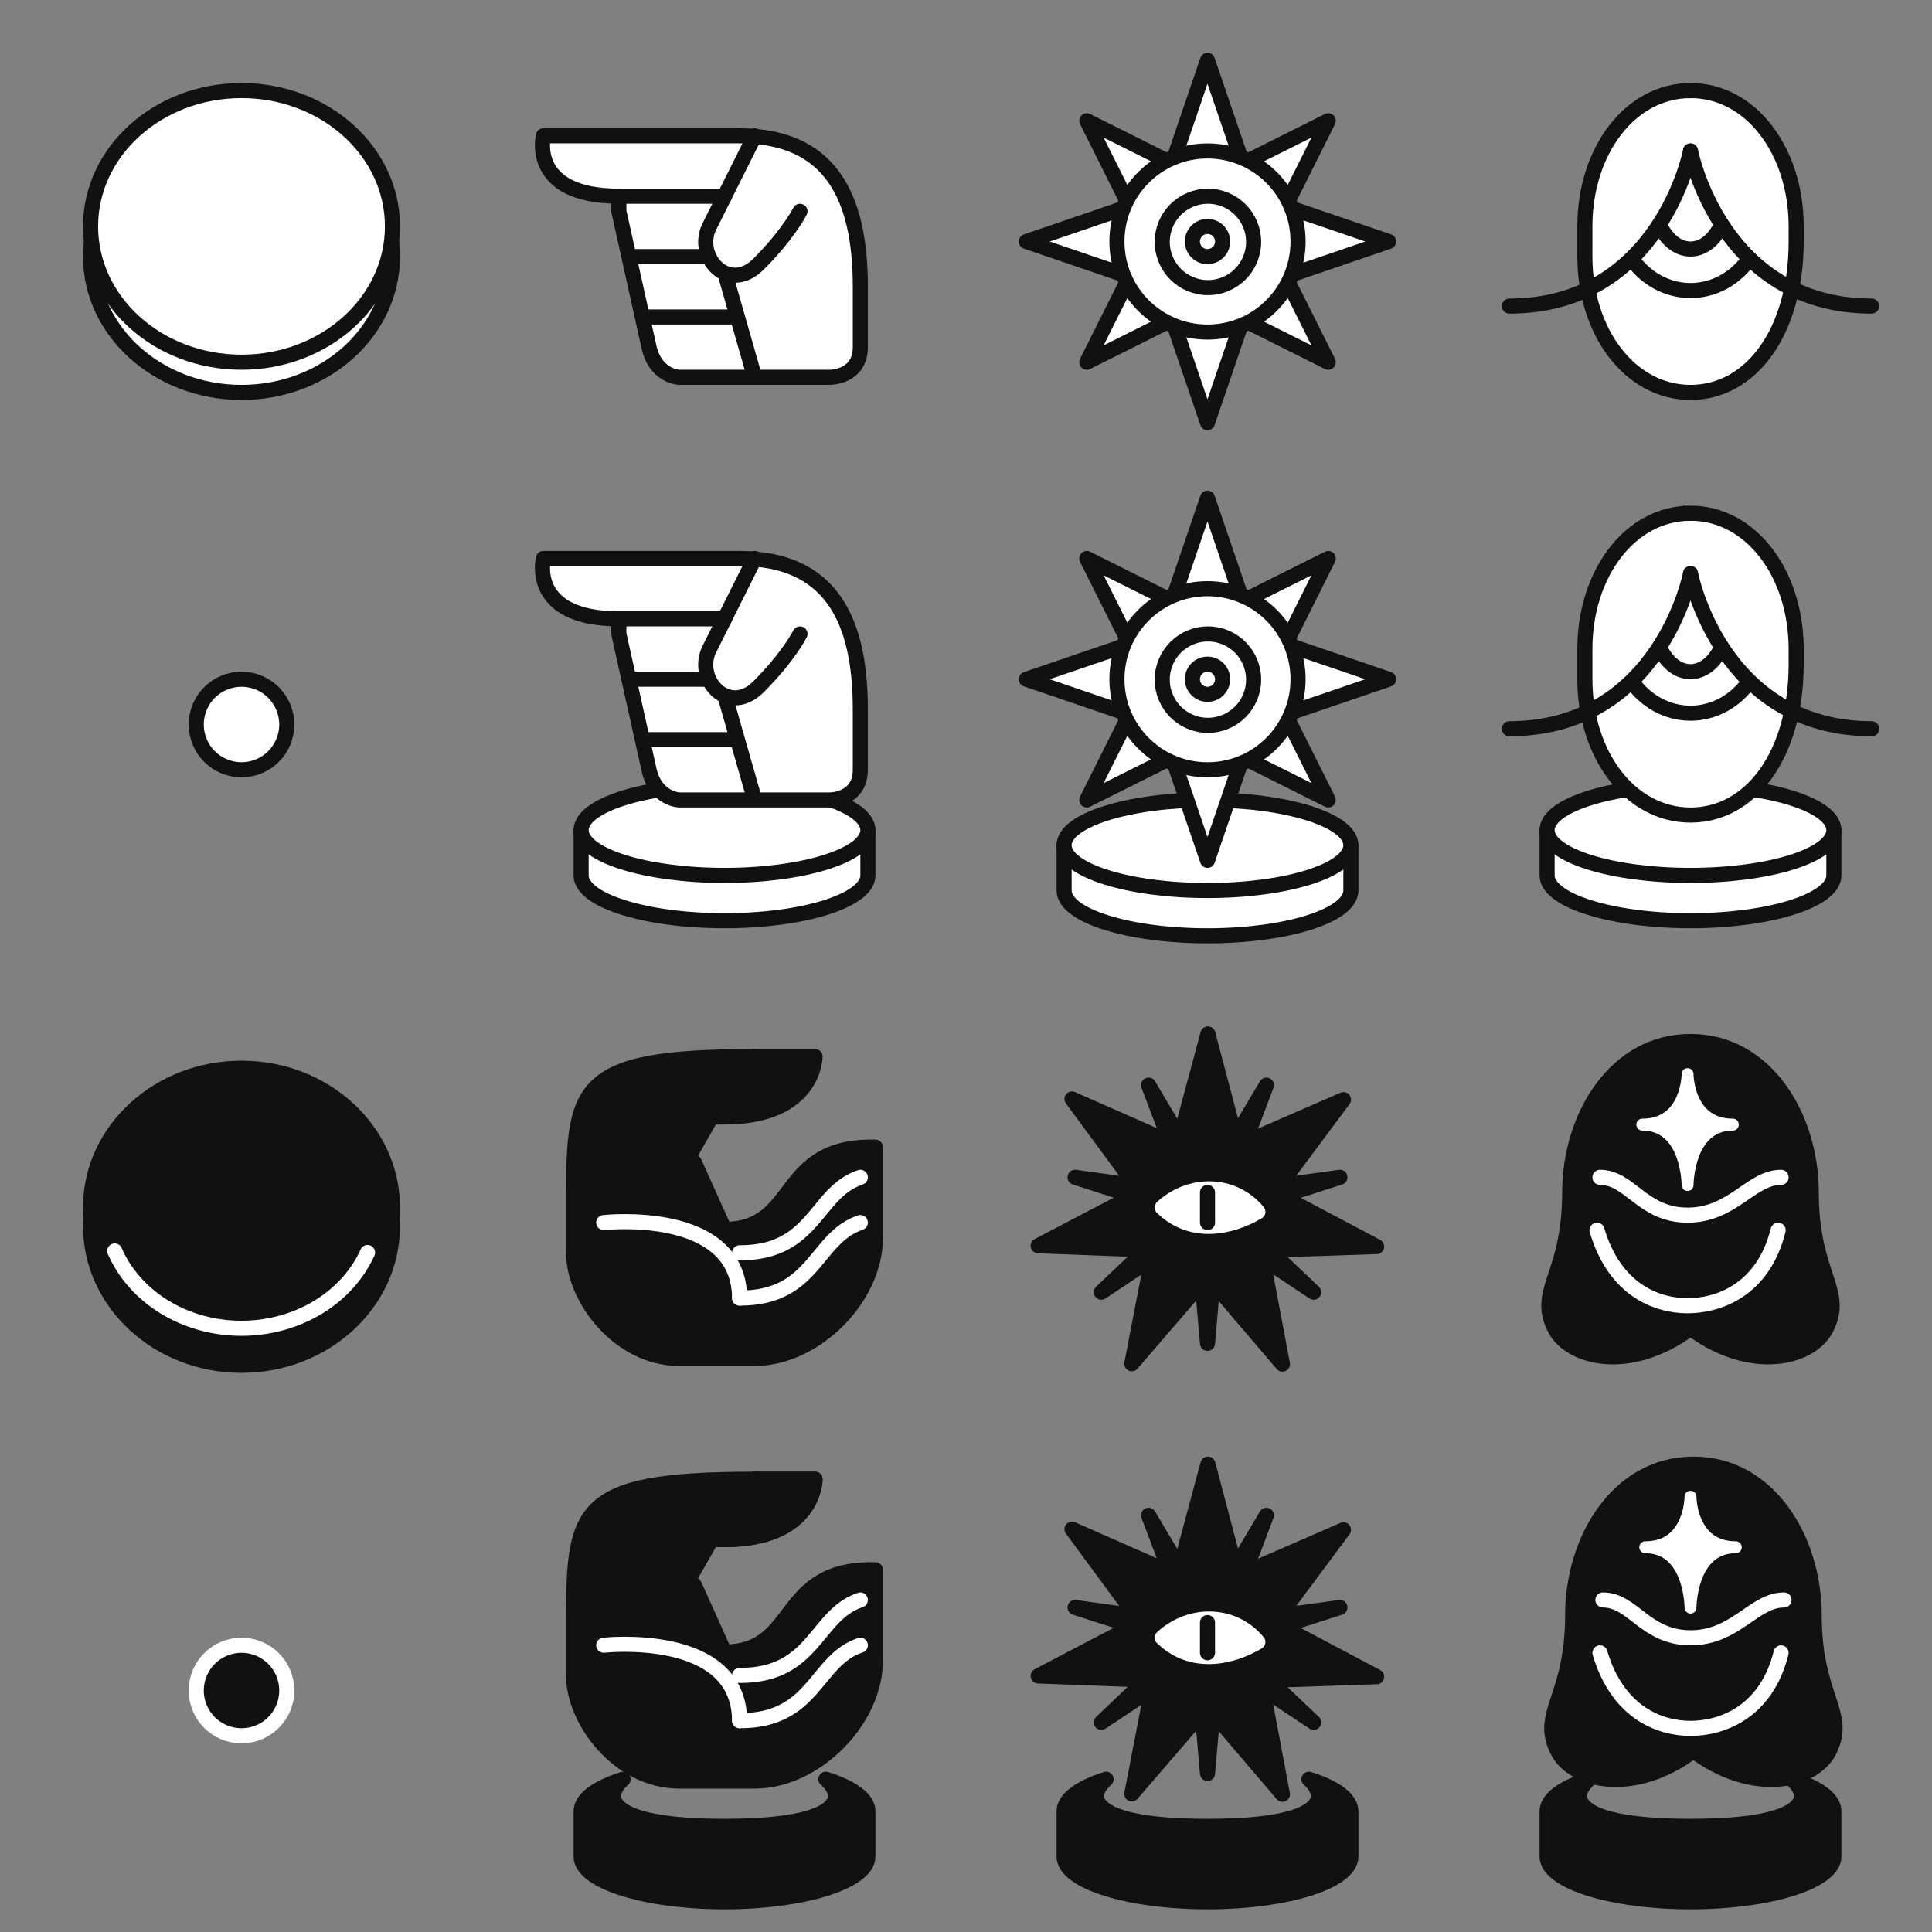 <?xml version="1.0" encoding="UTF-8" standalone="no"?>
<!-- Created with Inkscape (http://www.inkscape.org/) -->

<svg
   width="256"
   height="256"
   viewBox="0 0 67.733 67.733"
   version="1.1"
   id="svg1"
   inkscape:version="1.3.2 (091e20e, 2023-11-25, custom)"
   sodipodi:docname="pieces_sm_bw.svg"
   inkscape:export-filename="pieces_sm.png"
   inkscape:export-xdpi="192"
   inkscape:export-ydpi="192"
   xmlns:inkscape="http://www.inkscape.org/namespaces/inkscape"
   xmlns:sodipodi="http://sodipodi.sourceforge.net/DTD/sodipodi-0.dtd"
   xmlns:xlink="http://www.w3.org/1999/xlink"
   xmlns="http://www.w3.org/2000/svg"
   xmlns:svg="http://www.w3.org/2000/svg">
  <rect x="0" y="0" width="67.733" height="67.733" fill="#808080" stroke="none"/>
  <sodipodi:namedview
     id="namedview1"
     pagecolor="#ffffff"
     bordercolor="#000000"
     borderopacity="0.25"
     inkscape:showpageshadow="2"
     inkscape:pageopacity="0.0"
     inkscape:pagecheckerboard="true"
     inkscape:deskcolor="#d1d1d1"
     inkscape:document-units="mm"
     showgrid="true"
     inkscape:zoom="12.562194"
     inkscape:cx="188.97972"
     inkscape:cy="169.91458"
     inkscape:window-width="2560"
     inkscape:window-height="1351"
     inkscape:window-x="-9"
     inkscape:window-y="-9"
     inkscape:window-maximized="1"
     inkscape:current-layer="layer1">
    <inkscape:grid
       id="grid2"
       units="px"
       originx="0"
       originy="0"
       spacingx="0.529"
       spacingy="0.529"
       empcolor="#002b4a"
       empopacity="0.506"
       color="#0026e5"
       opacity="0.149"
       empspacing="8"
       dotted="false"
       gridanglex="30"
       gridanglez="30"
       visible="true" />
  </sodipodi:namedview>
  <defs
     id="defs1">
    <filter
       style="color-interpolation-filters:sRGB;"
       height="1.192"
       width="1.192"
       y="-0.096"
       x="-0.096"
       inkscape:label="Outline"
       id="filter101">
      <feGaussianBlur
         in="SourceAlpha"
         stdDeviation="0.196"
         result="blur1"
         id="feGaussianBlur97" />
      <feComposite
         in="blur1"
         in2="SourceGraphic"
         operator="out"
         result="composite1"
         id="feComposite97" />
      <feColorMatrix
         values="1 0 0 0 0 0 1 0 0 0 0 0 1 0 0 0 0 0 29.286 -1 "
         result="colormatrix1"
         id="feColorMatrix97" />
      <feGaussianBlur
         stdDeviation="0.01"
         result="blur2"
         id="feGaussianBlur98" />
      <feComposite
         in="blur2"
         in2="blur2"
         operator="atop"
         result="composite2"
         id="feComposite98" />
      <feColorMatrix
         values="1 0 0 0 0 0 1 0 0 0 0 0 1 0 0 0 0 0 1 -0 "
         result="colormatrix2"
         id="feColorMatrix98" />
      <feGaussianBlur
         stdDeviation="0.107"
         result="blur3"
         id="feGaussianBlur99" />
      <feColorMatrix
         values="1 0 0 0 0 0 1 0 0 0 0 0 1 0 0 0 0 0 5 -1 "
         result="colormatrix3"
         id="feColorMatrix99" />
      <feFlood
         flood-opacity="1"
         flood-color="rgb(255,255,255)"
         result="flood"
         id="feFlood99" />
      <feComposite
         in="flood"
         in2="colormatrix3"
         k2="1"
         operator="in"
         result="composite3"
         id="feComposite99" />
      <feComposite
         in="SourceGraphic"
         in2="colormatrix3"
         operator="out"
         result="composite4"
         id="feComposite100" />
      <feComposite
         in="composite4"
         in2="composite3"
         k2="1"
         k3="1"
         operator="arithmetic"
         result="composite5"
         id="feComposite101" />
    </filter>
    <filter
       style="color-interpolation-filters:sRGB;"
       height="1.175"
       width="1.171"
       y="-0.088"
       x="-0.085"
       inkscape:label="Outline"
       id="filter122">
      <feGaussianBlur
         in="SourceAlpha"
         stdDeviation="0.196"
         result="blur1"
         id="feGaussianBlur118" />
      <feComposite
         in="blur1"
         in2="SourceGraphic"
         operator="out"
         result="composite1"
         id="feComposite118" />
      <feColorMatrix
         values="1 0 0 0 0 0 1 0 0 0 0 0 1 0 0 0 0 0 17.971 -1 "
         result="colormatrix1"
         id="feColorMatrix118" />
      <feGaussianBlur
         stdDeviation="0.01"
         result="blur2"
         id="feGaussianBlur119" />
      <feComposite
         in="blur2"
         in2="blur2"
         operator="atop"
         result="composite2"
         id="feComposite119" />
      <feColorMatrix
         values="1 0 0 0 0 0 1 0 0 0 0 0 1 0 0 0 0 0 1 -0 "
         result="colormatrix2"
         id="feColorMatrix119" />
      <feGaussianBlur
         stdDeviation="0.107"
         result="blur3"
         id="feGaussianBlur120" />
      <feColorMatrix
         values="1 0 0 0 0 0 1 0 0 0 0 0 1 0 0 0 0 0 5 -1 "
         result="colormatrix3"
         id="feColorMatrix120" />
      <feFlood
         flood-opacity="1"
         flood-color="rgb(255,255,255)"
         result="flood"
         id="feFlood120" />
      <feComposite
         in="flood"
         in2="colormatrix3"
         k2="1"
         operator="in"
         result="composite3"
         id="feComposite120" />
      <feComposite
         in="SourceGraphic"
         in2="colormatrix3"
         operator="out"
         result="composite4"
         id="feComposite121" />
      <feComposite
         in="composite4"
         in2="composite3"
         k2="1"
         k3="1"
         operator="arithmetic"
         result="composite5"
         id="feComposite122" />
    </filter>
    <filter
       style="color-interpolation-filters:sRGB;"
       height="1.199"
       width="1.216"
       y="-0.1"
       x="-0.108"
       inkscape:label="Outline"
       id="filter159">
      <feGaussianBlur
         in="SourceAlpha"
         stdDeviation="0.3"
         result="blur1"
         id="feGaussianBlur155" />
      <feComposite
         in="blur1"
         in2="SourceGraphic"
         operator="out"
         result="composite1"
         id="feComposite155" />
      <feColorMatrix
         values="1 0 0 0 0 0 1 0 0 0 0 0 1 0 0 0 0 0 74.543 -1 "
         result="colormatrix1"
         id="feColorMatrix155" />
      <feGaussianBlur
         stdDeviation="0.01"
         result="blur2"
         id="feGaussianBlur156" />
      <feComposite
         in="blur2"
         in2="blur2"
         operator="atop"
         result="composite2"
         id="feComposite156" />
      <feColorMatrix
         values="1 0 0 0 0 0 1 0 0 0 0 0 1 0 0 0 0 0 1 -0 "
         result="colormatrix2"
         id="feColorMatrix156" />
      <feGaussianBlur
         stdDeviation="0.049"
         result="blur3"
         id="feGaussianBlur157" />
      <feColorMatrix
         values="1 0 0 0 0 0 1 0 0 0 0 0 1 0 0 0 0 0 5 -1 "
         result="colormatrix3"
         id="feColorMatrix157" />
      <feFlood
         flood-opacity="1"
         flood-color="rgb(255,255,255)"
         result="flood"
         id="feFlood157" />
      <feComposite
         in="flood"
         in2="colormatrix3"
         k2="1"
         operator="in"
         result="composite3"
         id="feComposite157" />
      <feComposite
         in="SourceGraphic"
         in2="colormatrix3"
         operator="out"
         result="composite4"
         id="feComposite158" />
      <feComposite
         in="composite4"
         in2="composite3"
         k2="1"
         k3="1"
         operator="arithmetic"
         result="composite5"
         id="feComposite159" />
    </filter>
  </defs>
  <g
     inkscape:label="Layer 1"
     inkscape:groupmode="layer"
     id="layer1">
    <g
       id="g184"
       transform="translate(0,33.337)">
      <path
         id="path184"
         style="fill:#111111;fill-opacity:1;stroke:#111111;stroke-width:0.529;stroke-linecap:round;stroke-linejoin:round;stroke-miterlimit:100;paint-order:fill markers stroke"
         d="m 28.955,29.04 c 0.91,0.287 1.472,0.684 1.472,1.123 v 1.587 c 0,0.877 -2.251,1.587 -5.027,1.587 -2.776,0 -5.027,-0.711 -5.027,-1.587 v -1.587 c 0,-0.438 0.563,-0.835 1.472,-1.123 -0.679,0.593 -0.679,1.652 3.555,1.652 4.233,0 4.233,-1.058 3.555,-1.652 z"
         sodipodi:nodetypes="cssssscsc" />
    </g>
    <use
       x="0"
       y="0"
       xlink:href="#g181"
       id="use183"
       transform="translate(16.933,0.529)" />
    <use
       x="0"
       y="0"
       xlink:href="#use183"
       id="use184"
       transform="translate(16.933,-0.529)" />
    <g
       id="g181"
       transform="translate(-4.5194591e-7,-1.058)">
      <path
         id="ellipse181"
         style="fill:#ffffff;stroke:#111111;stroke-width:0.529;stroke-linecap:round;stroke-linejoin:round;stroke-miterlimit:100;paint-order:fill markers stroke"
         d="m 30.427,31.75 c 0,0.877 -2.251,1.587 -5.027,1.587 -2.776,0 -5.027,-0.711 -5.027,-1.587 v -1.588 c 0.91,-0.287 3.639,2e-6 5.027,2e-6 1.388,0 4.117,-0.287 5.027,-2e-6 z"
         sodipodi:nodetypes="ssccscs" />
      <ellipse
         style="fill:#ffffff;fill-opacity:1;stroke:#111111;stroke-width:0.529;stroke-linecap:round;stroke-linejoin:round;stroke-miterlimit:100;stroke-dasharray:none;stroke-dashoffset:0;stroke-opacity:1;paint-order:fill markers stroke"
         id="ellipse178"
         cx="25.4"
         cy="30.162"
         rx="5.027"
         ry="1.587" />
    </g>
    <ellipse
       style="fill:#ffffff;fill-opacity:1;stroke:#111111;stroke-width:0.529;stroke-linecap:round;stroke-linejoin:round;stroke-miterlimit:10.3;stroke-dasharray:none;stroke-opacity:1;paint-order:normal"
       id="ellipse179"
       cx="8.467"
       cy="8.996"
       ry="4.762"
       rx="5.292" />
    <circle
       style="fill:none;fill-opacity:1;stroke:#111111;stroke-width:0.529;stroke-linecap:round;stroke-linejoin:round;stroke-miterlimit:10.3;stroke-opacity:1"
       id="path23"
       cx="-22.225"
       cy="9.525"
       r="1.058" />
    <circle
       style="fill:none;fill-opacity:1;stroke:#111111;stroke-width:0.529;stroke-linecap:round;stroke-linejoin:round;stroke-miterlimit:10.3;stroke-opacity:1"
       id="path24"
       cx="-22.225"
       cy="9.525"
       r="2.117" />
    <g
       id="g1">
      <path
         id="rect7"
         style="fill:#ffffff;stroke:#111111;stroke-width:0.529;stroke-linecap:round;stroke-miterlimit:10.3"
         d="m 59.267,3.175 c 2.117,1e-7 3.704,2.117 3.704,4.762 v 0.529 c 0,3.175 -1.587,5.292 -3.704,5.292 -2.117,0 -3.704,-2.117 -3.704,-4.762 l 0,-1.058 c 1e-6,-2.646 1.587,-4.762 3.704,-4.762 z"
         sodipodi:nodetypes="sssssss" />
      <path
         style="fill:none;fill-opacity:1;stroke:#111111;stroke-width:0.529;stroke-linecap:round;stroke-linejoin:miter;stroke-miterlimit:10.3;stroke-dasharray:none;stroke-opacity:1;paint-order:normal"
         d="m 65.617,10.731 c -5.292,0 -6.35,-5.439 -6.35,-5.439"
         id="path8" />
      <path
         style="fill:none;fill-opacity:1;stroke:#111111;stroke-width:0.529;stroke-linecap:round;stroke-linejoin:miter;stroke-miterlimit:10.3;stroke-dasharray:none;stroke-opacity:1;paint-order:normal"
         d="m 52.917,10.731 c 5.292,0 6.35,-5.439 6.35,-5.439"
         id="path10" />
      <path
         style="fill:none;fill-opacity:1;stroke:#111111;stroke-width:0.529;stroke-linecap:butt;stroke-linejoin:round;stroke-miterlimit:10.3;stroke-opacity:1"
         d="m 58.208,7.937 c 0.529,1.058 1.587,1.058 2.117,0"
         id="path26" />
      <path
         style="fill:none;fill-opacity:1;stroke:#111111;stroke-width:0.529;stroke-linecap:butt;stroke-linejoin:round;stroke-miterlimit:10.3;stroke-opacity:1"
         d="m 57.15,8.996 c 1.058,1.587 3.175,1.587 4.233,0"
         id="path27" />
    </g>
    <g
       id="g2">
      <path
         sodipodi:type="star"
         style="fill:#ffffff;fill-opacity:1;stroke:#111111;stroke-width:0.529;stroke-linecap:round;stroke-linejoin:round;stroke-dasharray:none;stroke-opacity:1;paint-order:normal"
         id="path4"
         inkscape:flatsided="false"
         sodipodi:sides="4"
         sodipodi:cx="42.333328"
         sodipodi:cy="8.4666662"
         sodipodi:r1="6.3499994"
         sodipodi:r2="2.2859998"
         sodipodi:arg1="-1.5707963"
         sodipodi:arg2="-0.78539816"
         inkscape:rounded="0"
         inkscape:randomized="0"
         d="m 42.333,2.117 1.616,4.734 4.734,1.616 -4.734,1.616 -1.616,4.734 -1.616,-4.734 -4.734,-1.616 4.734,-1.616 z" />
      <path
         sodipodi:type="star"
         style="fill:#ffffff;fill-opacity:1;stroke:#111111;stroke-width:0.529;stroke-linecap:round;stroke-linejoin:round;stroke-miterlimit:10.3;stroke-dasharray:none;stroke-opacity:1;paint-order:normal"
         id="path5"
         inkscape:flatsided="false"
         sodipodi:sides="4"
         sodipodi:cx="42.333328"
         sodipodi:cy="8.4666662"
         sodipodi:r1="5.9868393"
         sodipodi:r2="2.1166699"
         sodipodi:arg1="-0.78539776"
         sodipodi:arg2="1.0062614e-07"
         inkscape:rounded="0"
         inkscape:randomized="0"
         d="m 46.567,4.233 -2.117,4.233 2.117,4.233 -4.233,-2.117 -4.233,2.117 2.117,-4.233 -2.117,-4.233 4.233,2.117 z" />
      <ellipse
         style="fill:#ffffff;fill-opacity:1;stroke:#111111;stroke-width:0.529;stroke-linecap:round;stroke-linejoin:miter;stroke-dasharray:none;stroke-opacity:1;paint-order:normal"
         id="path6"
         cx="42.333"
         cy="8.467"
         rx="3.175"
         ry="3.175" />
      <ellipse
         style="fill:none;fill-opacity:1;stroke:#111111;stroke-width:0.529;stroke-linecap:butt;stroke-linejoin:round;stroke-miterlimit:10.3;stroke-opacity:1"
         id="path28"
         cx="42.348"
         cy="8.481"
         rx="1.602"
         ry="1.602" />
      <circle
         style="fill:none;fill-opacity:1;stroke:#111111;stroke-width:0.529;stroke-linecap:butt;stroke-linejoin:round;stroke-miterlimit:10.3;stroke-opacity:1"
         id="path29"
         cx="42.333"
         cy="8.467"
         r="0.529" />
    </g>
    <ellipse
       style="fill:#ffffff;fill-opacity:1;stroke:#111111;stroke-width:0.529;stroke-linecap:round;stroke-linejoin:round;stroke-miterlimit:10.3;stroke-dasharray:none;stroke-opacity:1;paint-order:normal"
       id="circle39"
       cx="8.467"
       cy="7.937"
       ry="4.762"
       rx="5.292" />
    <use
       x="0"
       y="0"
       xlink:href="#path2"
       id="use19"
       transform="translate(0,16.933)"
       style="stroke:#111111;stroke-opacity:1;fill:#111111;fill-opacity:1" />
    <use
       x="0"
       y="0"
       xlink:href="#path3"
       id="use20"
       transform="translate(0,16.933)"
       style="stroke:#111111;stroke-opacity:1;fill:#111111;fill-opacity:1" />
    <use
       x="0"
       y="0"
       xlink:href="#path21"
       id="use22"
       transform="translate(0.529,14.817)"
       style="fill:#111111;fill-opacity:1;stroke:#111111;stroke-opacity:1" />
    <g
       id="g127"
       transform="translate(-0.103,-0.261)">
      <path
         id="rect19"
         style="fill:#111111;stroke:#111111;stroke-width:0.529;stroke-linecap:round;stroke-miterlimit:10.3"
         d="m 59.37,36.774 c 2.646,0 4.233,2.646 4.233,5.292 0,2.911 1.199,3.424 0.529,4.762 -0.529,1.058 -2.646,1.587 -4.763,0 -2.117,1.587 -4.233,1.058 -4.763,0 -0.669,-1.339 0.529,-1.849 0.529,-4.762 0,-2.646 1.587,-5.292 4.233,-5.292 z"
         sodipodi:nodetypes="ssscsss" />
      <path
         style="fill:#111111;fill-opacity:1;stroke:#111111;stroke-width:0.529;stroke-linecap:round;stroke-linejoin:round;stroke-miterlimit:10.3;stroke-opacity:1"
         d="m 56.981,42.333 c 1.228,10e-7 2.286,-1.323 2.286,-2.646 v 2.646 z"
         id="path2"
         sodipodi:nodetypes="cccc" />
      <path
         style="fill:#111111;fill-opacity:1;stroke:#111111;stroke-width:0.529;stroke-linecap:round;stroke-linejoin:round;stroke-miterlimit:10.3;stroke-opacity:1"
         d="m 61.553,42.333 c -1.228,10e-7 -2.286,-1.323 -2.286,-2.646 v 2.646 z"
         id="path3"
         sodipodi:nodetypes="cccc" />
      <path
         style="fill:none;fill-opacity:1;stroke:#ffffff;stroke-width:0.529;stroke-linecap:round;stroke-linejoin:miter;stroke-miterlimit:4;stroke-dasharray:none;stroke-opacity:1;paint-order:normal"
         d="m 56.195,41.536 c 1.058,0 1.484,1.326 3.072,1.326 1.587,0 2.22,-1.326 3.278,-1.326"
         id="path9"
         sodipodi:nodetypes="csc" />
      <path
         style="fill:#ffffff;fill-opacity:1;stroke:#ffffff;stroke-width:0.418;stroke-linecap:round;stroke-linejoin:round;stroke-miterlimit:100;stroke-dasharray:none;stroke-opacity:1;paint-order:normal"
         d="m 59.267,37.918 c 0,0 10e-7,1.77 -1.587,1.77 1.587,0 1.587,2.117 1.587,2.117 0,0 0,-2.117 1.587,-2.117 -1.587,0 -1.588,-1.77 -1.588,-1.77 z"
         id="path11"
         sodipodi:nodetypes="ccccc" />
      <path
         style="fill:none;fill-opacity:1;stroke:#ffffff;stroke-width:0.529;stroke-linecap:round;stroke-linejoin:round;stroke-miterlimit:100;stroke-dasharray:none;stroke-opacity:1;paint-order:normal"
         d="m 56.092,43.392 c 0.628,2.117 2.117,2.646 3.175,2.646 1.058,0 2.646,-0.529 3.175,-2.646"
         id="path12"
         sodipodi:nodetypes="csc" />
    </g>
    <g
       id="g101">
      <path
         sodipodi:type="star"
         style="fill:#111111;fill-opacity:1;stroke:#111111;stroke-width:0.529;stroke-linecap:round;stroke-linejoin:round;stroke-miterlimit:100;stroke-dasharray:none;stroke-opacity:1;paint-order:fill markers stroke"
         id="path36"
         inkscape:flatsided="false"
         sodipodi:sides="7"
         sodipodi:cx="42.333328"
         sodipodi:cy="42.333332"
         sodipodi:r1="6.0854335"
         sodipodi:r2="2.4054787"
         sodipodi:arg1="-1.5684186"
         sodipodi:arg2="-1.1196196"
         inkscape:rounded="0"
         inkscape:randomized="0"
         d="m 42.348,36.248 1.034,3.921 3.718,-1.618 -2.42,3.253 3.583,1.898 -4.053,0.136 0.75,3.985 -2.633,-3.084 -2.648,3.071 0.769,-3.981 -4.052,-0.155 3.592,-1.881 -2.405,-3.265 3.71,1.636 z"
         inkscape:transform-center-x="0.0032203353"
         inkscape:transform-center-y="-0.29818427" />
      <path
         sodipodi:type="star"
         style="fill:#111111;fill-opacity:1;stroke:#111111;stroke-width:0.529;stroke-linecap:round;stroke-linejoin:round;stroke-miterlimit:100;stroke-dasharray:none;stroke-opacity:1;paint-order:fill markers stroke"
         id="path37"
         inkscape:flatsided="false"
         sodipodi:sides="7"
         sodipodi:cx="42.333328"
         sodipodi:cy="42.333332"
         sodipodi:r1="4.7624998"
         sodipodi:r2="0.80962497"
         sodipodi:arg1="1.5707963"
         sodipodi:arg2="2.0195953"
         inkscape:rounded="0"
         inkscape:randomized="0"
         d="m 42.333,47.096 -0.351,-4.033 -3.372,2.24 2.934,-2.789 -3.854,-1.24 4.01,0.555 -1.433,-3.786 2.066,3.481 2.066,-3.481 -1.433,3.786 4.01,-0.555 -3.854,1.24 2.934,2.789 -3.372,-2.24 z"
         inkscape:transform-center-y="0.23581731" />
      <path
         style="fill:#ffffff;fill-opacity:1;stroke:#ffffff;stroke-width:0.529;stroke-linecap:round;stroke-linejoin:round;stroke-miterlimit:100;stroke-opacity:1;stroke-dasharray:none"
         d="m 44.098,42.483 c -0.881,-1.058 -2.398,-1.034 -3.352,-0.149 1.058,1.028 2.471,0.679 3.352,0.149 z"
         id="path1" />
      <path
         style="fill:#ffffff;fill-opacity:1;stroke:#111111;stroke-width:0.529;stroke-linecap:round;stroke-linejoin:round;stroke-miterlimit:100;stroke-opacity:1;stroke-dasharray:none"
         d="m 42.333,41.804 v 1.058"
         id="path13" />
    </g>
    <path
       id="path25"
       style="fill:#ffffff;fill-opacity:1;stroke:#ffffff;stroke-width:0.132;stroke-linecap:round;stroke-linejoin:round;stroke-miterlimit:10.3;stroke-dasharray:none;stroke-opacity:1"
       d="m 83.079,31.75 a 2.117,2.117 0 0 0 -0.07,-0.522 2.117,2.117 0 0 1 -2.047,1.58 2.117,2.117 0 0 1 -2.045,-1.587 2.117,2.117 0 0 0 -0.071,0.529 2.117,2.117 0 0 0 2.117,2.117 2.117,2.117 0 0 0 2.117,-2.117 z" />
    <g
       id="g165">
      <path
         style="fill:#ffffff;fill-opacity:1;stroke:#111111;stroke-width:0.529;stroke-linecap:round;stroke-linejoin:round;stroke-miterlimit:100;stroke-dasharray:none;stroke-opacity:1;paint-order:fill markers stroke"
         d="m 21.696,7.408 1.058,4.762 c 0.23,1.033 1.058,1.058 1.058,1.058 h 5.292 c 0,0 1.058,0 1.058,-1.058 l 1e-6,-2.117 c 1e-6,-3.175 -1.058,-5.292 -4.233,-5.292 h -2.646 l -4.233,0 c 0,0 -0.529,2.117 2.646,2.117 z"
         id="path38"
         sodipodi:nodetypes="csccssscccc" />
      <path
         style="fill:none;fill-opacity:1;stroke:#111111;stroke-width:0.529;stroke-linecap:round;stroke-linejoin:round;stroke-miterlimit:100;stroke-dasharray:none;stroke-opacity:1;paint-order:fill markers stroke"
         d="m 26.458,4.762 c 0,0 -1.058,2.117 -1.587,3.175 -0.529,1.058 0.663,2.381 1.722,1.323 1.058,-1.058 1.453,-1.852 1.453,-1.852"
         id="path40"
         sodipodi:nodetypes="cssc" />
      <path
         style="fill:#ffffff;fill-opacity:1;stroke:#111111;stroke-width:0.529;stroke-linecap:round;stroke-linejoin:round;stroke-miterlimit:100;stroke-dasharray:none;stroke-opacity:1;paint-order:fill markers stroke"
         d="m 21.696,6.879 h 3.704"
         id="path42"
         sodipodi:nodetypes="cc" />
      <path
         style="fill:#ffffff;fill-opacity:1;stroke:#111111;stroke-width:0.529;stroke-linecap:butt;stroke-linejoin:round;stroke-miterlimit:100;stroke-dasharray:none;stroke-opacity:1;paint-order:fill markers stroke"
         d="M 26.458,13.229 25.4,9.525"
         id="path45"
         sodipodi:nodetypes="cc" />
      <path
         style="fill:#ffffff;fill-opacity:1;stroke:#111111;stroke-width:0.529;stroke-linecap:round;stroke-linejoin:round;stroke-miterlimit:100;stroke-dasharray:none;stroke-opacity:1;paint-order:fill markers stroke"
         d="m 22.754,11.113 h 2.91"
         id="path46"
         sodipodi:nodetypes="cc" />
      <path
         style="fill:#ffffff;fill-opacity:1;stroke:#111111;stroke-width:0.529;stroke-linecap:butt;stroke-linejoin:round;stroke-miterlimit:100;stroke-dasharray:none;stroke-opacity:1;paint-order:fill markers stroke"
         d="m 22.225,8.996 h 2.646"
         id="path47"
         sodipodi:nodetypes="cc" />
    </g>
    <g
       id="g49"
       transform="translate(0.529)">
      <path
         style="fill:#111111;fill-opacity:1;stroke:#111111;stroke-width:0.529;stroke-linecap:round;stroke-linejoin:round;stroke-miterlimit:10.3;stroke-opacity:1"
         d="m 25.929,37.042 c -6.35,0 -6.35,1.058 -6.35,5.292 l -1e-6,1.587 c -10e-7,1.587 1.587,3.704 3.704,3.704 l 2.646,1e-6 c 2.117,-1e-6 4.233,-2.117 4.233,-4.233 0,0 -2e-6,-2.646 0,-3.175 -3.44,-0.089 -2.646,2.882 -5.292,2.882 -2e-6,0 -1.058,-2.352 -1.058,-2.352"
         id="path19"
         sodipodi:nodetypes="cssscscsc" />
      <path
         style="fill:#111111;fill-opacity:1;stroke:#111111;stroke-width:0.529;stroke-linecap:round;stroke-linejoin:round;stroke-miterlimit:10.3;stroke-opacity:1"
         d="m 25.929,37.042 h 2.117 c 0,0 0,2.117 -3.175,2.117 h -1.058"
         id="path21"
         sodipodi:nodetypes="ccc" />
      <path
         style="fill:#111111;fill-opacity:1;stroke:#ffffff;stroke-width:0.529;stroke-linecap:round;stroke-linejoin:round;stroke-miterlimit:10.3;stroke-dasharray:none;stroke-opacity:1"
         d="m 29.633,42.862 c -1.587,0.529 -1.588,2.656 -4.233,2.646"
         id="path22"
         sodipodi:nodetypes="cc" />
      <path
         style="fill:#111111;fill-opacity:1;stroke:#ffffff;stroke-width:0.529;stroke-linecap:round;stroke-linejoin:round;stroke-miterlimit:10.3;stroke-dasharray:none;stroke-opacity:1"
         d="m 29.633,41.275 c -1.587,0.529 -1.588,2.656 -4.233,2.646"
         id="path48"
         sodipodi:nodetypes="cc" />
      <path
         style="fill:none;fill-opacity:1;stroke:#ffffff;stroke-width:0.529;stroke-linecap:round;stroke-linejoin:round;stroke-miterlimit:100;stroke-dasharray:none;stroke-opacity:1;paint-order:fill markers stroke"
         d="m 25.4,45.508 c -0.015,-3.175 -4.763,-2.646 -4.763,-2.646"
         id="path49"
         sodipodi:nodetypes="cc" />
    </g>
    <use
       x="0"
       y="0"
       xlink:href="#g49"
       id="use49"
       transform="translate(-2.4268174e-6,14.817)" />
    <use
       x="0"
       y="0"
       xlink:href="#g101"
       id="use101"
       transform="translate(0,15.081)" />
    <use
       x="0"
       y="0"
       xlink:href="#g127"
       id="use127"
       transform="translate(0.103,14.817)" />
    <path
       id="path159"
       style="fill:none;stroke:#ffffff;stroke-width:1.058;stroke-linecap:round;stroke-miterlimit:10.3;stroke-dasharray:none;stroke-opacity:1"
       d="m 82.653,54.236 c 2.345,0 4.107,2.153 4.395,4.48 l 0.265,2.138 c 0.325,2.626 2.117,4.695 -4.763,4.695 -6.879,2e-6 -5.094,-2.07 -4.763,-4.695 l 0.265,-2.096 c 0.294,-2.327 2.256,-4.522 4.601,-4.522 z"
       sodipodi:nodetypes="sssssss" />
    <path
       style="fill:#111111;fill-opacity:1;stroke:#111111;stroke-width:0.529;stroke-linecap:round;stroke-linejoin:round;stroke-miterlimit:10.3;stroke-opacity:1"
       d="m 78.573,48.951 c 1.228,1e-6 2.286,-1.323 2.286,-2.646 v 2.646 z"
       id="path160"
       sodipodi:nodetypes="cccc" />
    <path
       style="fill:#111111;fill-opacity:1;stroke:#111111;stroke-width:0.529;stroke-linecap:round;stroke-linejoin:round;stroke-miterlimit:10.3;stroke-opacity:1"
       d="m 83.146,48.951 c -1.228,1e-6 -2.286,-1.323 -2.286,-2.646 v 2.646 z"
       id="path161"
       sodipodi:nodetypes="cccc" />
    <path
       style="fill:none;fill-opacity:1;stroke:#ffffff;stroke-width:0.529;stroke-linecap:round;stroke-linejoin:miter;stroke-miterlimit:4;stroke-dasharray:none;stroke-opacity:1;paint-order:normal"
       d="m 77.155,47.893 c 1.058,0 2.117,1.587 3.704,1.587 1.587,0 2.646,-1.587 3.704,-1.587"
       id="path162"
       sodipodi:nodetypes="csc" />
    <path
       style="fill:#ffffff;fill-opacity:1;stroke:#ffffff;stroke-width:0.418;stroke-linecap:round;stroke-linejoin:round;stroke-miterlimit:100;stroke-dasharray:none;stroke-opacity:1;paint-order:normal"
       d="m 80.859,44.536 c 0,0 10e-7,1.77 -1.587,1.77 1.587,0 1.587,2.117 1.587,2.117 0,0 0,-2.117 1.587,-2.117 -1.587,0 -1.588,-1.77 -1.588,-1.77 z"
       id="path163"
       sodipodi:nodetypes="ccccc" />
    <path
       style="fill:none;fill-opacity:1;stroke:#ffffff;stroke-width:0.529;stroke-linecap:round;stroke-linejoin:round;stroke-miterlimit:100;stroke-dasharray:none;stroke-opacity:1;paint-order:normal"
       d="m 77.684,50.01 c 0.628,2.117 2.117,2.646 3.175,2.646 1.058,0 2.646,-0.529 3.175,-2.646"
       id="path164"
       sodipodi:nodetypes="csc" />
    <use
       x="0"
       y="0"
       xlink:href="#g165"
       id="use165"
       transform="translate(-4.5194591e-7,14.817)"
       style="stroke-width:1;stroke-dasharray:none" />
    <ellipse
       style="fill:#111111;fill-opacity:1;stroke:#111111;stroke-width:0.529;stroke-linecap:round;stroke-linejoin:round;stroke-miterlimit:10.3;stroke-dasharray:none;stroke-opacity:1;paint-order:stroke fill markers"
       id="ellipse180"
       cx="8.467"
       cy="42.983"
       rx="5.292"
       ry="4.883" />
    <use
       x="0"
       y="0"
       xlink:href="#g184"
       id="use185"
       transform="translate(16.933)" />
    <use
       x="0"
       y="0"
       xlink:href="#use185"
       id="use186"
       transform="translate(16.933)" />
    <use
       x="0"
       y="0"
       xlink:href="#g1"
       id="use4"
       transform="translate(-4.5194591e-7,14.817)" />
    <ellipse
       style="fill:#111111;fill-opacity:1;stroke:#111111;stroke-width:0.529;stroke-linecap:round;stroke-linejoin:round;stroke-miterlimit:10.3;stroke-dasharray:none;stroke-opacity:1;paint-order:stroke fill markers"
       id="ellipse177"
       cx="8.467"
       cy="42.333"
       rx="5.292"
       ry="4.883" />
    <path
       style="fill:none;fill-opacity:1;stroke:#ffffff;stroke-width:0.529;stroke-linecap:round;stroke-linejoin:round;stroke-miterlimit:100;stroke-dasharray:none;stroke-opacity:1;stroke-dashoffset:0"
       id="path7"
       sodipodi:type="arc"
       sodipodi:cx="8.4666662"
       sodipodi:cy="42.333332"
       sodipodi:rx="4.7624998"
       sodipodi:ry="4.2333331"
       sodipodi:start="0.38222711"
       sodipodi:end="2.7733282"
       sodipodi:arc-type="arc"
       d="M 12.885,43.912 A 4.762,4.233 0 0 1 8.433,46.567 4.762,4.233 0 0 1 4.023,43.857"
       sodipodi:open="true" />
    <ellipse
       style="fill:#ffffff;fill-opacity:1;stroke:#111111;stroke-width:0.529;stroke-linecap:round;stroke-linejoin:round;stroke-miterlimit:100;stroke-dasharray:none;stroke-opacity:1"
       id="path14"
       cx="8.467"
       cy="25.4"
       rx="1.587"
       ry="1.587" />
    <ellipse
       style="fill:#111111;fill-opacity:1;stroke:#ffffff;stroke-width:0.529;stroke-linecap:round;stroke-linejoin:round;stroke-miterlimit:100;stroke-dasharray:none;stroke-opacity:1"
       id="path15"
       cx="8.467"
       cy="59.267"
       rx="1.587"
       ry="1.587" />
    <use
       x="0"
       y="0"
       xlink:href="#g2"
       id="use2"
       transform="translate(3.1308367e-6,15.346)" />
  </g>
</svg>
